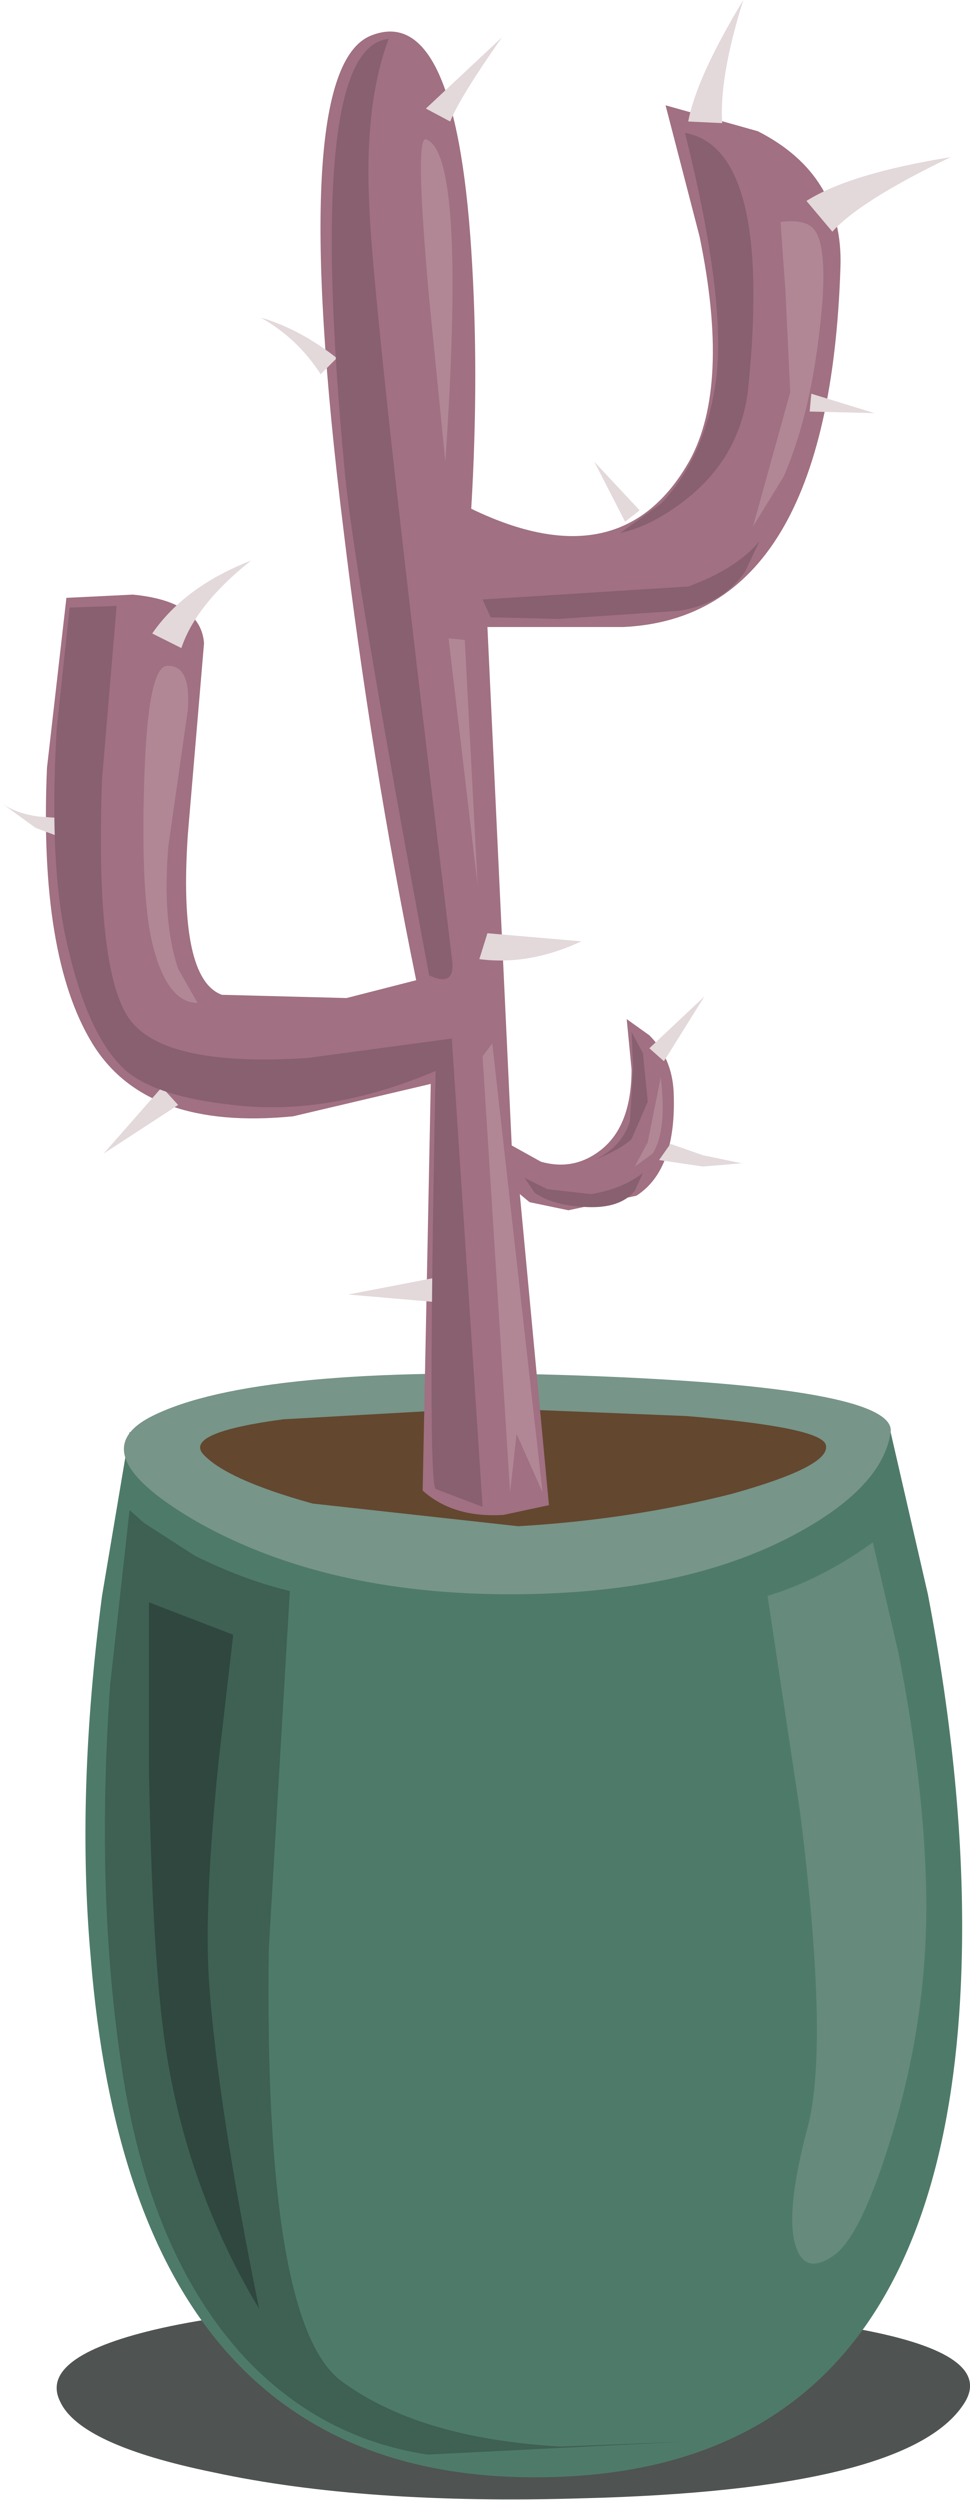 <?xml version="1.0" encoding="UTF-8" standalone="no"?>
<svg xmlns:xlink="http://www.w3.org/1999/xlink" height="77.15px" width="29.95px" xmlns="http://www.w3.org/2000/svg">
  <g transform="matrix(1.0, 0.0, 0.0, 1.0, 0.0, 0.0)">
    <use height="6.05" transform="matrix(1.0, 0.0, 0.0, 1.0, 1.75, 71.1)" width="28.2" xlink:href="#sprite0"/>
    <use height="76.45" transform="matrix(1.0, 0.0, 0.0, 1.0, 0.0, 0.0)" width="29.7" xlink:href="#shape1"/>
  </g>
  <defs>
    <g id="sprite0" transform="matrix(1.0, 0.0, 0.0, 1.0, 0.0, -0.05)">
      <use height="6.05" transform="matrix(1.0, 0.0, 0.0, 1.0, 0.0, 0.05)" width="28.2" xlink:href="#shape0"/>
    </g>
    <g id="shape0" transform="matrix(1.0, 0.0, 0.0, 1.0, 0.0, -0.05)">
      <path d="M16.2 6.05 Q9.5 6.25 4.85 5.25 0.7 4.4 0.1 3.05 -0.55 1.7 3.0 0.85 7.0 -0.1 14.7 0.05 29.85 0.4 28.0 3.15 26.25 5.8 16.2 6.05" fill="#4f5351" fill-rule="evenodd" stroke="none"/>
    </g>
    <g id="shape1" transform="matrix(1.0, 0.0, 0.0, 1.0, 0.0, 0.0)">
      <path d="M4.0 44.2 L27.5 44.2 28.65 49.2 Q29.8 55.2 29.7 60.25 29.4 76.3 16.75 76.45 4.1 76.6 2.8 60.4 2.35 55.35 3.15 49.25 L4.0 44.2" fill="#4e7b69" fill-rule="evenodd" stroke="none"/>
      <path d="M4.7 43.7 Q7.9 42.1 17.9 42.45 27.7 42.8 27.5 44.2 27.25 45.9 24.55 47.35 21.1 49.2 15.75 49.2 10.1 49.2 6.15 47.0 2.4 44.85 4.7 43.7" fill="#779588" fill-rule="evenodd" stroke="none"/>
      <path d="M15.0 43.45 L21.2 43.7 Q25.4 44.05 25.5 44.6 25.65 45.25 22.6 46.1 19.45 46.9 16.0 47.1 L9.65 46.4 Q6.95 45.65 6.25 44.85 5.75 44.2 8.75 43.8 L15.0 43.45" fill="#63472f" fill-rule="evenodd" stroke="none"/>
      <path d="M23.7 49.25 Q25.35 48.75 26.95 47.6 L27.75 51.05 Q28.55 55.15 28.6 58.5 28.65 62.2 27.55 65.85 26.6 69.0 25.75 69.6 24.9 70.2 24.6 69.4 24.2 68.4 24.95 65.6 25.6 63.05 24.7 55.9 L23.7 49.25" fill="#668a7b" fill-rule="evenodd" stroke="none"/>
      <path d="M4.0 46.6 L4.45 47.0 6.0 48.0 Q7.5 48.75 8.95 49.1 L8.3 60.15 Q8.15 71.6 10.5 73.45 12.9 75.25 17.3 75.5 L21.2 75.35 13.2 75.75 Q9.9 75.25 7.55 72.75 4.6 69.55 3.75 63.75 2.95 58.45 3.4 52.0 L4.0 46.6" fill="#3e6153" fill-rule="evenodd" stroke="none"/>
      <path d="M7.2 50.45 L6.75 54.35 Q6.3 58.75 6.45 61.1 6.7 64.85 8.0 71.25 5.75 67.5 5.1 63.1 4.7 60.35 4.6 54.65 L4.6 49.45 7.2 50.45" fill="#2f473e" fill-rule="evenodd" stroke="none"/>
      <path d="M25.95 8.25 Q25.6 19.05 19.25 19.35 L15.05 19.35 15.8 35.35 16.7 35.85 Q17.75 36.15 18.6 35.45 19.5 34.7 19.5 33.0 L19.35 31.45 20.05 31.95 Q20.75 32.65 20.8 33.7 20.9 36.1 19.65 36.9 L17.55 37.35 16.35 37.1 16.05 36.85 16.95 46.45 15.55 46.75 Q14.0 46.85 13.05 46.0 L13.3 33.45 9.05 34.45 Q4.5 34.9 2.85 32.2 1.2 29.5 1.45 23.7 L2.05 18.45 4.1 18.35 Q6.2 18.55 6.3 19.85 L5.8 25.75 Q5.5 30.2 6.85 30.7 L10.7 30.8 12.85 30.25 Q11.45 23.4 10.6 16.3 8.85 2.15 11.45 1.1 14.05 0.05 14.55 7.7 14.8 11.5 14.55 15.7 19.2 17.95 21.3 14.2 22.55 11.9 21.6 7.3 L20.55 3.25 23.4 4.05 Q26.05 5.4 25.95 8.25" fill="#a17082" fill-rule="evenodd" stroke="none"/>
      <path d="M13.15 3.35 L15.5 1.15 Q14.2 3.0 13.9 3.75 L13.15 3.35" fill="#e3d8da" fill-rule="evenodd" stroke="none"/>
      <path d="M24.9 6.2 Q26.25 5.35 29.35 4.85 26.55 6.2 25.7 7.15 L24.9 6.2" fill="#e3d8da" fill-rule="evenodd" stroke="none"/>
      <path d="M9.9 11.55 Q9.2 10.45 8.05 9.8 9.25 10.15 10.4 11.05 L9.9 11.55" fill="#e3d8da" fill-rule="evenodd" stroke="none"/>
      <path d="M4.7 19.55 Q5.7 18.1 7.75 17.3 6.05 18.65 5.6 20.0 L4.7 19.55" fill="#e3d8da" fill-rule="evenodd" stroke="none"/>
      <path d="M2.45 26.05 L1.1 25.55 0.0 24.75 Q0.45 25.1 1.2 25.2 L2.6 25.3 2.45 26.05" fill="#e3d8da" fill-rule="evenodd" stroke="none"/>
      <path d="M5.5 34.1 L3.2 35.6 5.0 33.55 5.5 34.1" fill="#e3d8da" fill-rule="evenodd" stroke="none"/>
      <path d="M15.05 28.8 L17.95 29.05 Q16.35 29.8 14.8 29.6 L15.05 28.8" fill="#e3d8da" fill-rule="evenodd" stroke="none"/>
      <path d="M20.7 35.3 L21.7 35.65 22.9 35.9 21.7 36.0 20.35 35.8 20.7 35.3" fill="#e3d8da" fill-rule="evenodd" stroke="none"/>
      <path d="M20.05 32.35 L21.75 30.75 20.5 32.75 20.05 32.35" fill="#e3d8da" fill-rule="evenodd" stroke="none"/>
      <path d="M25.05 12.15 L27.0 12.75 25.0 12.7 25.05 12.15" fill="#e3d8da" fill-rule="evenodd" stroke="none"/>
      <path d="M19.3 16.1 L18.35 14.25 19.75 15.75 19.3 16.1" fill="#e3d8da" fill-rule="evenodd" stroke="none"/>
      <path d="M13.65 40.2 L10.75 39.95 13.6 39.4 13.65 40.2" fill="#e3d8da" fill-rule="evenodd" stroke="none"/>
      <path d="M21.25 3.75 Q21.5 2.4 22.95 0.0 22.2 2.4 22.3 3.8 L21.25 3.75" fill="#e3d8da" fill-rule="evenodd" stroke="none"/>
      <path d="M12.0 1.2 Q11.25 3.2 11.4 6.3 11.5 9.45 13.95 29.55 14.1 30.5 13.25 30.1 10.95 17.75 10.65 14.6 9.4 1.45 12.0 1.2" fill="#88606f" fill-rule="evenodd" stroke="none"/>
      <path d="M3.6 18.7 L3.15 24.05 Q2.95 29.7 3.9 31.3 4.85 32.95 9.5 32.65 L13.95 32.05 14.9 46.5 13.45 45.95 Q13.2 45.75 13.45 33.05 10.15 34.45 7.2 34.1 4.85 33.85 3.9 33.05 2.75 32.05 2.1 29.25 1.5 26.8 1.75 22.5 L2.15 18.75 3.6 18.7" fill="#88606f" fill-rule="evenodd" stroke="none"/>
      <path d="M21.15 4.1 Q23.85 4.6 23.1 12.0 22.85 14.2 21.0 15.55 20.05 16.25 19.15 16.45 L20.4 15.55 Q21.75 14.15 22.1 11.8 22.45 9.3 21.15 4.1" fill="#88606f" fill-rule="evenodd" stroke="none"/>
      <path d="M14.9 18.5 L21.25 18.1 Q22.75 17.55 23.45 16.7 L23.0 17.65 Q22.3 18.65 20.95 18.85 L17.25 19.1 15.15 19.05 14.9 18.5" fill="#88606f" fill-rule="evenodd" stroke="none"/>
      <path d="M19.45 34.6 L19.55 32.95 19.5 31.85 19.85 32.5 20.0 34.0 19.5 35.15 Q19.2 35.45 18.35 35.8 19.2 35.4 19.45 34.6" fill="#88606f" fill-rule="evenodd" stroke="none"/>
      <path d="M16.2 36.35 L16.9 36.7 18.25 36.85 Q19.2 36.7 19.85 36.2 L19.6 36.75 Q19.15 37.3 18.1 37.25 17.05 37.2 16.5 36.8 L16.2 36.35" fill="#88606f" fill-rule="evenodd" stroke="none"/>
      <path d="M13.15 4.3 Q14.4 4.7 13.75 14.25 L13.25 9.2 Q12.8 4.2 13.15 4.3" fill="#b18796" fill-rule="evenodd" stroke="none"/>
      <path d="M24.1 6.85 Q24.9 6.75 25.15 7.1 25.5 7.55 25.4 9.2 25.15 12.5 24.2 14.7 L23.25 16.25 24.4 12.1 24.25 8.95 24.1 6.85" fill="#b18796" fill-rule="evenodd" stroke="none"/>
      <path d="M5.15 20.55 Q5.9 20.5 5.8 21.9 L5.2 26.1 Q5.0 28.4 5.5 29.9 L6.1 30.95 Q5.15 30.95 4.7 29.1 4.35 27.6 4.45 24.2 4.55 20.6 5.15 20.55" fill="#b18796" fill-rule="evenodd" stroke="none"/>
      <path d="M14.35 19.75 L14.75 27.35 13.85 19.7 14.35 19.75" fill="#b18796" fill-rule="evenodd" stroke="none"/>
      <path d="M20.4 33.25 Q20.6 34.9 20.15 35.6 L19.6 36.0 20.0 35.25 20.4 33.25" fill="#b18796" fill-rule="evenodd" stroke="none"/>
      <path d="M14.9 32.6 L15.2 32.2 16.75 46.05 15.95 44.25 15.75 46.05 14.9 32.6" fill="#b18796" fill-rule="evenodd" stroke="none"/>
    </g>
  </defs>
</svg>
